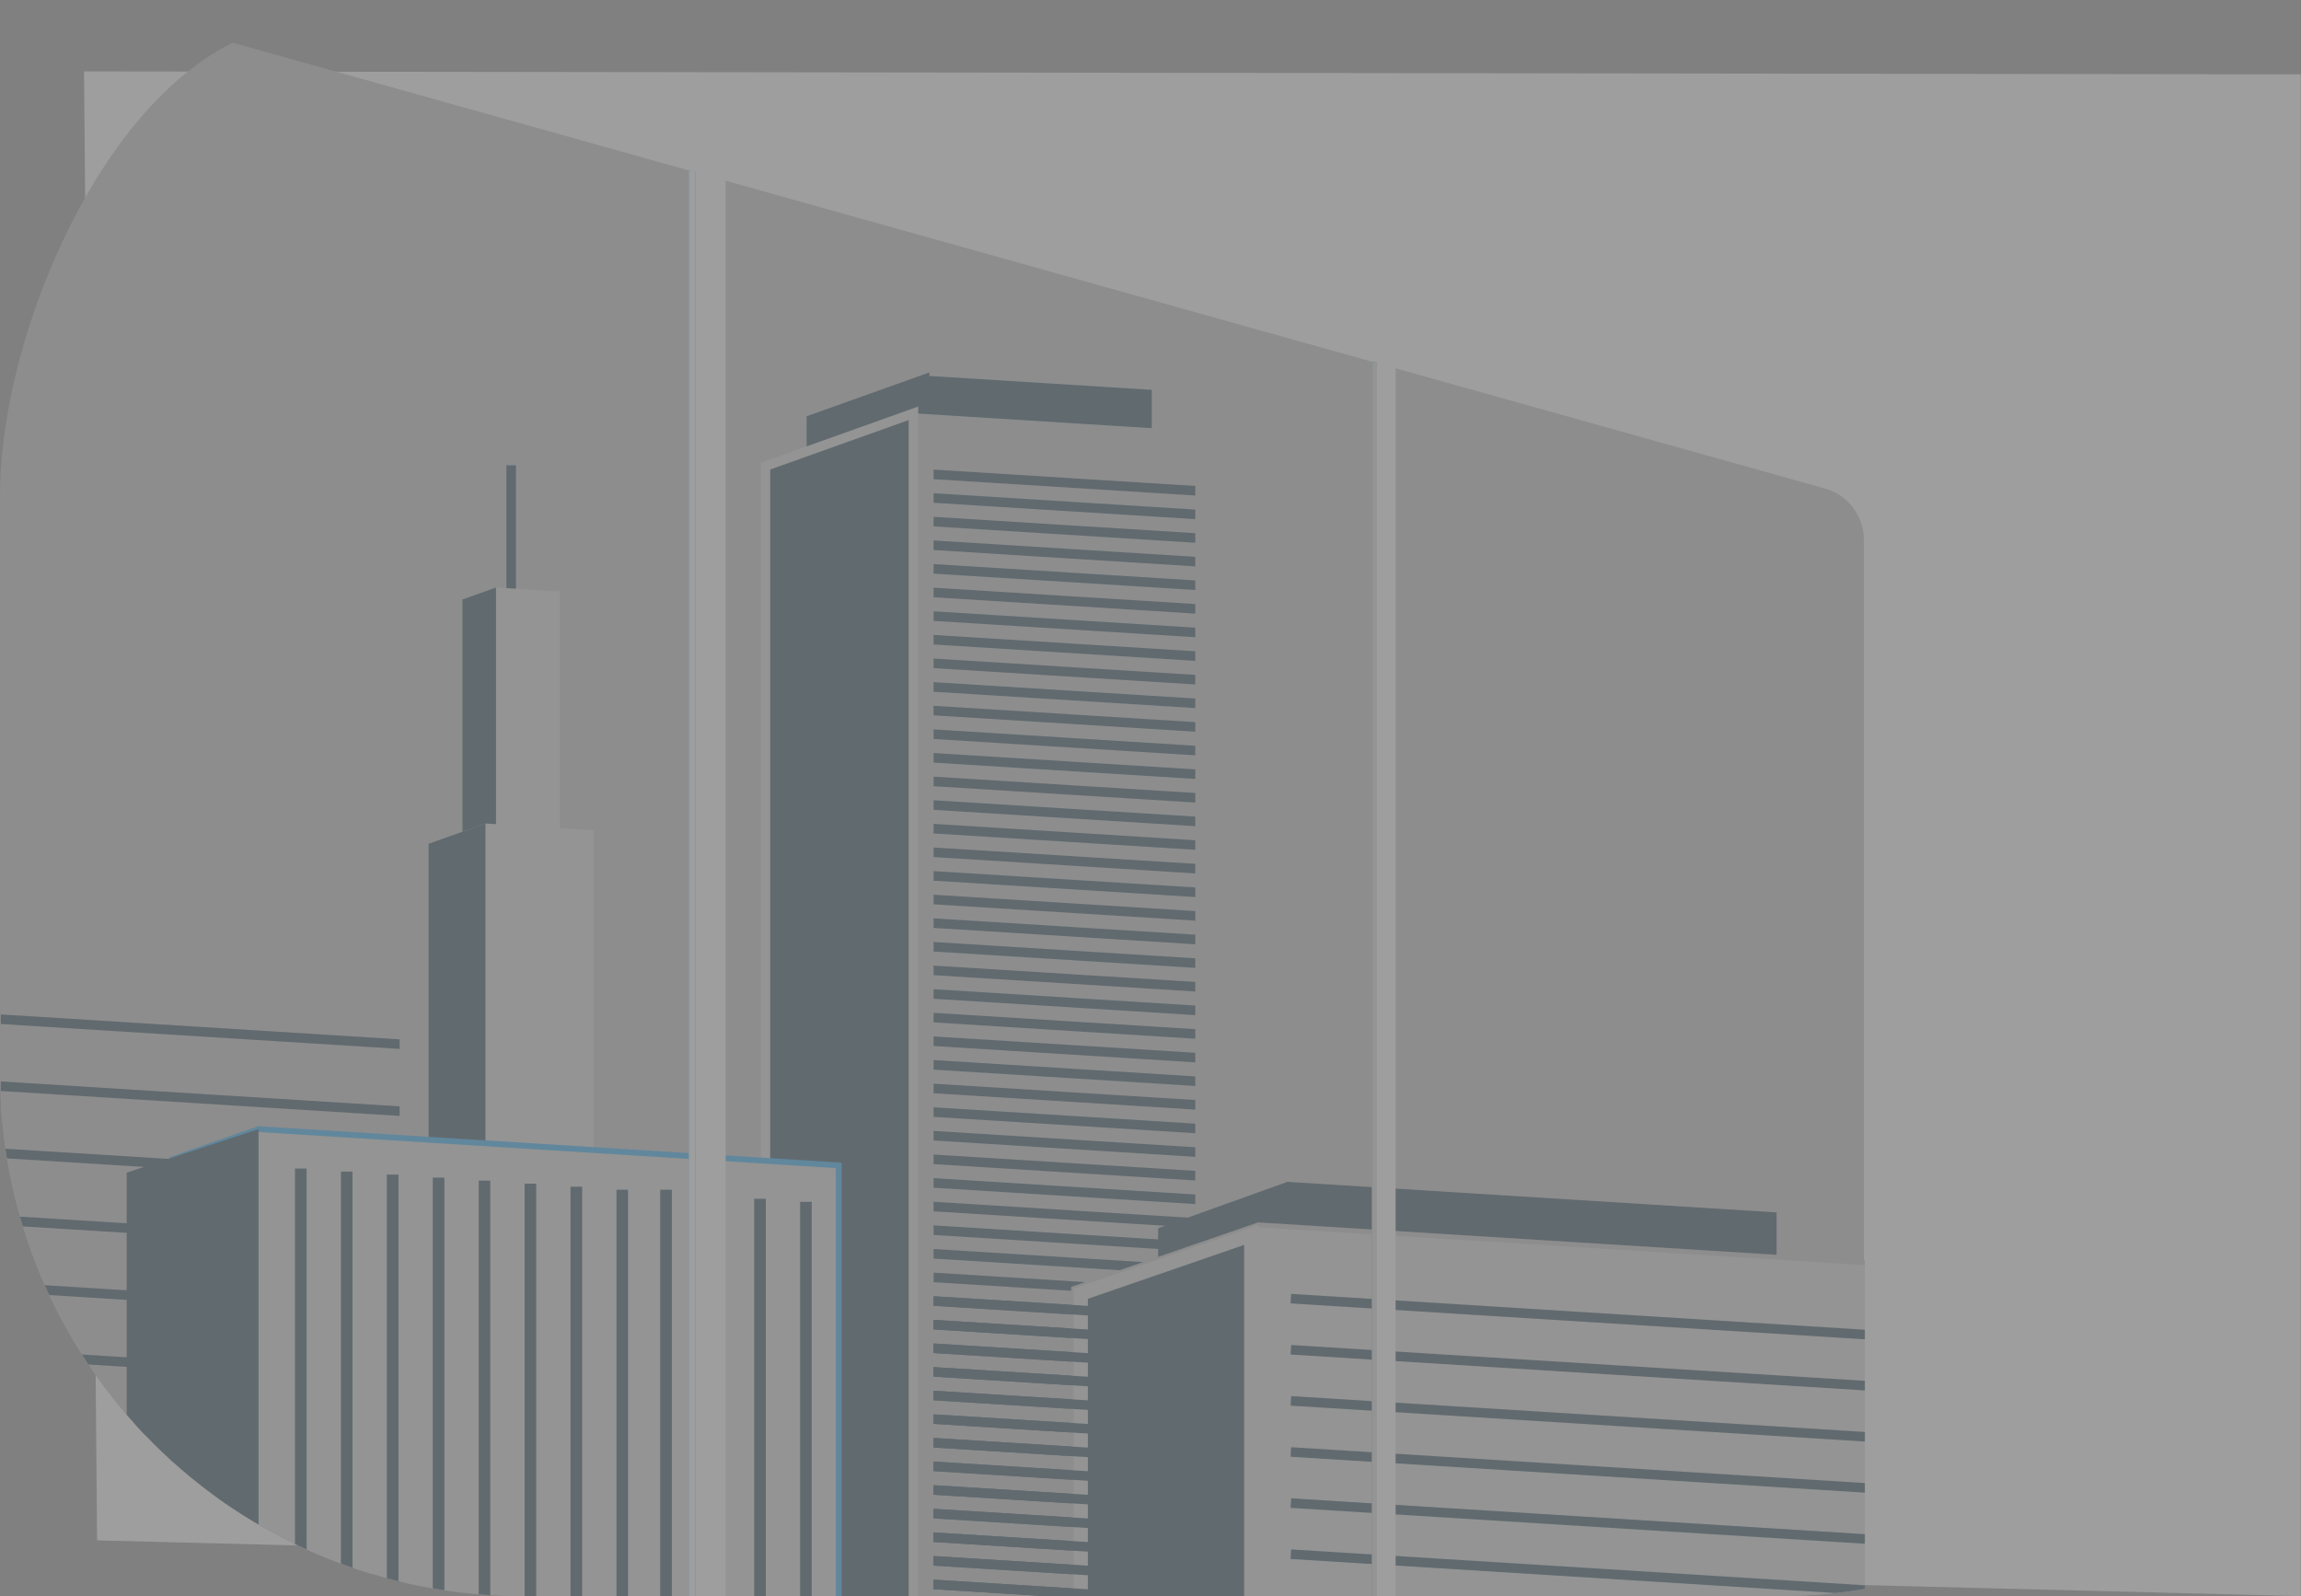 <svg xmlns="http://www.w3.org/2000/svg" width="665.01" height="461.297">
    <rect width="100%" height="100%" fill="#808080" stroke="none"/>
    <defs>
        <clipPath id="clip-path">
            <path id="Trazado_4010" data-name="Trazado 4010" class="cls-1" d="M151 0h166a151 151 0 0 1 151 151v363a151 151 0 0 1-151 151H151c-43 .591-110.852-26.121-131.57-66.458s-9.908-31.164-9.908-58.351L14.016 151C14.016 67.6 67.6 0 151 0z" transform="rotate(90 332.5 332.5)"/>
        </clipPath>
        <clipPath id="clip-path-2">
            <path id="Trazado_4005" data-name="Trazado 4005" class="cls-1" d="M352.785 401.3v-513.873L879.161 34.812A16.919 16.919 0 0 1 891.518 51.1v308.75z" transform="translate(-352.785 112.573)"/>
        </clipPath>
        <clipPath id="clip-path-3">
            <path id="Rectángulo_3004" data-name="Rectángulo 3004" class="cls-1" d="M0 0h213.556v265.609H0z"/>
        </clipPath>
        <clipPath id="clip-path-4">
            <path id="Rectángulo_3005" data-name="Rectángulo 3005" class="cls-1" d="M0 0h75.643v400.548H0z"/>
        </clipPath>
        <clipPath id="clip-path-5">
            <path id="Trazado_4003" data-name="Trazado 4003" class="cls-1" d="M349.95 1101.51v-185.6l53.441-18.44 176.268 11.017v193.023z" transform="translate(-349.95 -897.474)"/>
        </clipPath>
        <style>
            .cls-1,.cls-16,.cls-9{fill:none}.cls-3{fill:#fff}.cls-5{fill:#b6b7b7}.cls-10,.cls-11{fill:#00273b}.cls-11,.cls-16,.cls-9{stroke:#00273b;stroke-miterlimit:10}.cls-9{stroke-width:2.761px}.cls-11{stroke-width:1.38px}.cls-13{clip-path:url(#clip-path-4)}.cls-14{fill:#d3d4d3}.cls-16{stroke-width:3.353px}.cls-20{fill:#009efb}
        </style>
    </defs>
    <g id="Grupo_5925" data-name="Grupo 5925" transform="translate(-73.99 -306.703)">
        <g id="Grupo_5924" data-name="Grupo 5924" transform="translate(74 300)" style="opacity:.24">
            <path id="Trazado_4009" data-name="Trazado 4009" class="cls-3" d="m20 640.658 424.541-3.783L460.662 0H20.85z" transform="rotate(90 328.796 336.134)"/>
            <g id="Grupo_5923" data-name="Grupo 5923">
                <g id="Enmascarar_grupo_134" data-name="Enmascarar grupo 134" style="clip-path:url(#clip-path)">
                    <g id="Grupo_5921" data-name="Grupo 5921" transform="translate(-.065 -.012)">
                        <path id="Trazado_3988" data-name="Trazado 3988" class="cls-5" d="M353.568 401.883v-513.868L881.029 35.7A15.434 15.434 0 0 1 892.3 50.566v309.876z" transform="translate(-353.568 112.195)"/>
                        <g id="Grupo_5920" data-name="Grupo 5920" transform="translate(.28)">
                            <g id="Grupo_5919" data-name="Grupo 5919" style="clip-path:url(#clip-path-2)">
                                <g id="Grupo_5918" data-name="Grupo 5918" transform="translate(-185.895 115.326)">
                                    <g id="Grupo_5900" data-name="Grupo 5900" transform="translate(0 151.498)">
                                        <g id="Grupo_5899" data-name="Grupo 5899">
                                            <g id="Grupo_5895" data-name="Grupo 5895">
                                                <path id="Trazado_3989" data-name="Trazado 3989" class="cls-5" d="M1538.627 902.116V658.791l70.063-24.175 231.1 14.443v253.057z" transform="translate(-1538.627 -634.616)"/>
                                            </g>
                                            <path id="Trazado_3990" data-name="Trazado 3990" d="M2185.764 902.116V658.791l70.063-24.175v267.5z" transform="translate(-2185.764 -634.616)" style="stroke-width:3.172px;stroke-miterlimit:10;stroke:#00273b;fill:#00273b"/>
                                            <g id="Grupo_5898" data-name="Grupo 5898" transform="translate(87.603 14.443)">
                                                <g id="Grupo_5897" data-name="Grupo 5897" style="clip-path:url(#clip-path-3)">
                                                    <g id="Grupo_5896" data-name="Grupo 5896" transform="translate(-5.245 13.533)">
                                                        <path id="Línea_32" data-name="Línea 32" class="cls-9" d="M231.095 14.443 0 0"/>
                                                        <path id="Línea_33" data-name="Línea 33" class="cls-9" transform="translate(0 19.365)" d="M231.095 14.443 0 0"/>
                                                        <path id="Línea_34" data-name="Línea 34" class="cls-9" transform="translate(0 38.731)" d="M231.095 14.443 0 0"/>
                                                        <path id="Línea_35" data-name="Línea 35" class="cls-9" transform="translate(0 58.096)" d="M231.095 14.443 0 0"/>
                                                        <path id="Línea_36" data-name="Línea 36" class="cls-9" transform="translate(0 77.461)" d="M231.095 14.443 0 0"/>
                                                        <path id="Línea_37" data-name="Línea 37" class="cls-9" transform="translate(0 96.826)" d="M231.095 14.443 0 0"/>
                                                        <path id="Línea_38" data-name="Línea 38" class="cls-9" transform="translate(0 116.192)" d="M231.095 14.443 0 0"/>
                                                        <path id="Línea_39" data-name="Línea 39" class="cls-9" transform="translate(0 135.557)" d="M231.095 14.443 0 0"/>
                                                        <path id="Línea_40" data-name="Línea 40" class="cls-9" transform="translate(0 154.922)" d="M231.095 14.443 0 0"/>
                                                        <path id="Línea_41" data-name="Línea 41" class="cls-9" transform="translate(0 174.287)" d="M231.095 14.443 0 0"/>
                                                        <path id="Línea_42" data-name="Línea 42" class="cls-9" transform="translate(0 193.653)" d="M231.095 14.443 0 0"/>
                                                        <path id="Línea_43" data-name="Línea 43" class="cls-9" transform="translate(0 213.018)" d="M231.095 14.443 0 0"/>
                                                        <path id="Línea_44" data-name="Línea 44" class="cls-9" transform="translate(0 232.383)" d="M231.095 14.443 0 0"/>
                                                        <path id="Línea_45" data-name="Línea 45" class="cls-9" transform="translate(0 251.749)" d="M231.095 14.443 0 0"/>
                                                    </g>
                                                </g>
                                            </g>
                                        </g>
                                    </g>
                                    <g id="Grupo_5904" data-name="Grupo 5904" transform="translate(406.9)">
                                        <path id="Trazado_3991" data-name="Trazado 3991" class="cls-10" d="M1028.948 365.483V214.436l-64.966-4.06-34.107 12.181v322.4h99.074z" transform="translate(-917.301 -210.376)"/>
                                        <path id="Trazado_3992" data-name="Trazado 3992" class="cls-11" d="M1111.8 291.474v-68.917l34.107-12.181v81.1z" transform="translate(-1099.226 -210.376)"/>
                                        <path id="Trazado_3993" data-name="Trazado 3993" class="cls-5" d="M1018.885 435.184V245.8l-81.456-5.091-42.764 15.273V660.2h124.22z" transform="translate(-894.666 -229.877)"/>
                                        <path id="Trazado_3994" data-name="Trazado 3994" d="M1122.765 660.2V255.981l42.764-15.273V660.2z" transform="translate(-1122.765 -229.876)" style="stroke:#d3d4d3;stroke-width:2.761px;stroke-miterlimit:10;fill:#00273b"/>
                                        <g id="Grupo_5903" data-name="Grupo 5903" transform="translate(48.577 22.379)">
                                            <g id="Grupo_5902" data-name="Grupo 5902" class="cls-13">
                                                <g id="Grupo_5901" data-name="Grupo 5901" transform="translate(-4.167 5.848)">
                                                    <path id="Línea_46" data-name="Línea 46" class="cls-9" d="M81.455 5.091 0 0"/>
                                                    <path id="Línea_47" data-name="Línea 47" class="cls-9" transform="translate(0 6.826)" d="M81.455 5.091 0 0"/>
                                                    <path id="Línea_48" data-name="Línea 48" class="cls-9" transform="translate(0 13.652)" d="M81.455 5.091 0 0"/>
                                                    <path id="Línea_49" data-name="Línea 49" class="cls-9" transform="translate(0 20.477)" d="M81.455 5.091 0 0"/>
                                                    <path id="Línea_50" data-name="Línea 50" class="cls-9" transform="translate(0 27.303)" d="M81.455 5.091 0 0"/>
                                                    <path id="Línea_51" data-name="Línea 51" class="cls-9" transform="translate(0 34.129)" d="M81.455 5.091 0 0"/>
                                                    <path id="Línea_52" data-name="Línea 52" class="cls-9" transform="translate(0 40.955)" d="M81.455 5.091 0 0"/>
                                                    <path id="Línea_53" data-name="Línea 53" class="cls-9" transform="translate(0 47.781)" d="M81.455 5.091 0 0"/>
                                                    <path id="Línea_54" data-name="Línea 54" class="cls-9" transform="translate(0 54.606)" d="M81.455 5.091 0 0"/>
                                                    <path id="Línea_55" data-name="Línea 55" class="cls-9" transform="translate(0 61.432)" d="M81.455 5.091 0 0"/>
                                                    <path id="Línea_56" data-name="Línea 56" class="cls-9" transform="translate(0 68.258)" d="M81.455 5.091 0 0"/>
                                                    <path id="Línea_57" data-name="Línea 57" class="cls-9" transform="translate(0 75.084)" d="M81.455 5.091 0 0"/>
                                                    <path id="Línea_58" data-name="Línea 58" class="cls-9" transform="translate(0 81.91)" d="M81.455 5.091 0 0"/>
                                                    <path id="Línea_59" data-name="Línea 59" class="cls-9" transform="translate(0 88.735)" d="M81.455 5.091 0 0"/>
                                                    <path id="Línea_60" data-name="Línea 60" class="cls-9" transform="translate(0 95.561)" d="M81.455 5.091 0 0"/>
                                                    <path id="Línea_61" data-name="Línea 61" class="cls-9" transform="translate(0 102.387)" d="M81.455 5.091 0 0"/>
                                                    <path id="Línea_62" data-name="Línea 62" class="cls-9" transform="translate(0 109.213)" d="M81.455 5.091 0 0"/>
                                                    <path id="Línea_63" data-name="Línea 63" class="cls-9" transform="translate(0 116.039)" d="M81.455 5.091 0 0"/>
                                                    <path id="Línea_64" data-name="Línea 64" class="cls-9" transform="translate(0 122.864)" d="M81.455 5.091 0 0"/>
                                                    <path id="Línea_65" data-name="Línea 65" class="cls-9" transform="translate(0 129.69)" d="M81.455 5.091 0 0"/>
                                                    <path id="Línea_66" data-name="Línea 66" class="cls-9" transform="translate(0 136.516)" d="M81.455 5.091 0 0"/>
                                                    <path id="Línea_67" data-name="Línea 67" class="cls-9" transform="translate(0 143.342)" d="M81.455 5.091 0 0"/>
                                                    <path id="Línea_68" data-name="Línea 68" class="cls-9" transform="translate(0 150.168)" d="M81.455 5.091 0 0"/>
                                                    <path id="Línea_69" data-name="Línea 69" class="cls-9" transform="translate(0 156.993)" d="M81.455 5.091 0 0"/>
                                                    <path id="Línea_70" data-name="Línea 70" class="cls-9" transform="translate(0 163.819)" d="M81.455 5.091 0 0"/>
                                                    <path id="Línea_71" data-name="Línea 71" class="cls-9" transform="translate(0 170.645)" d="M81.455 5.091 0 0"/>
                                                    <path id="Línea_72" data-name="Línea 72" class="cls-9" transform="translate(0 177.471)" d="M81.455 5.091 0 0"/>
                                                    <path id="Línea_73" data-name="Línea 73" class="cls-9" transform="translate(0 184.297)" d="M81.455 5.091 0 0"/>
                                                    <path id="Línea_74" data-name="Línea 74" class="cls-9" transform="translate(0 191.122)" d="M81.455 5.091 0 0"/>
                                                    <path id="Línea_75" data-name="Línea 75" class="cls-9" transform="translate(0 197.948)" d="M81.455 5.091 0 0"/>
                                                    <path id="Línea_76" data-name="Línea 76" class="cls-9" transform="translate(0 204.774)" d="M81.455 5.091 0 0"/>
                                                    <path id="Línea_77" data-name="Línea 77" class="cls-9" transform="translate(0 211.6)" d="M81.455 5.091 0 0"/>
                                                    <path id="Línea_78" data-name="Línea 78" class="cls-9" transform="translate(0 218.425)" d="M81.455 5.091 0 0"/>
                                                    <path id="Línea_79" data-name="Línea 79" class="cls-9" transform="translate(0 225.251)" d="M81.455 5.091 0 0"/>
                                                    <path id="Línea_80" data-name="Línea 80" class="cls-9" transform="translate(0 232.077)" d="M81.455 5.091 0 0"/>
                                                    <path id="Línea_81" data-name="Línea 81" class="cls-9" transform="translate(0 238.903)" d="M81.455 5.091 0 0"/>
                                                    <path id="Línea_82" data-name="Línea 82" class="cls-9" transform="translate(0 245.729)" d="M81.455 5.091 0 0"/>
                                                    <path id="Línea_83" data-name="Línea 83" class="cls-9" transform="translate(0 252.554)" d="M81.455 5.091 0 0"/>
                                                    <path id="Línea_84" data-name="Línea 84" class="cls-9" transform="translate(0 259.38)" d="M81.455 5.091 0 0"/>
                                                    <path id="Línea_85" data-name="Línea 85" class="cls-9" transform="translate(0 266.206)" d="M81.455 5.091 0 0"/>
                                                    <path id="Línea_86" data-name="Línea 86" class="cls-9" transform="translate(0 273.032)" d="M81.455 5.091 0 0"/>
                                                    <path id="Línea_87" data-name="Línea 87" class="cls-9" transform="translate(0 279.858)" d="M81.455 5.091 0 0"/>
                                                    <path id="Línea_88" data-name="Línea 88" class="cls-9" transform="translate(0 286.683)" d="M81.455 5.091 0 0"/>
                                                    <path id="Línea_89" data-name="Línea 89" class="cls-9" transform="translate(0 293.509)" d="M81.455 5.091 0 0"/>
                                                    <path id="Línea_90" data-name="Línea 90" class="cls-9" transform="translate(0 300.335)" d="M81.455 5.091 0 0"/>
                                                    <path id="Línea_91" data-name="Línea 91" class="cls-9" transform="translate(0 307.161)" d="M81.455 5.091 0 0"/>
                                                    <path id="Línea_92" data-name="Línea 92" class="cls-9" transform="translate(0 313.987)" d="M81.455 5.091 0 0"/>
                                                    <path id="Línea_93" data-name="Línea 93" class="cls-9" transform="translate(0 320.812)" d="M81.455 5.091 0 0"/>
                                                    <path id="Línea_94" data-name="Línea 94" class="cls-9" transform="translate(0 327.638)" d="M81.455 5.091 0 0"/>
                                                    <path id="Línea_95" data-name="Línea 95" class="cls-9" transform="translate(0 334.464)" d="M81.455 5.091 0 0"/>
                                                    <path id="Línea_96" data-name="Línea 96" class="cls-9" transform="translate(0 341.29)" d="M81.455 5.091 0 0"/>
                                                    <path id="Línea_97" data-name="Línea 97" class="cls-9" transform="translate(0 348.116)" d="M81.455 5.091 0 0"/>
                                                    <path id="Línea_98" data-name="Línea 98" class="cls-9" transform="translate(0 354.941)" d="M81.455 5.091 0 0"/>
                                                    <path id="Línea_99" data-name="Línea 99" class="cls-9" transform="translate(0 361.767)" d="M81.455 5.091 0 0"/>
                                                    <path id="Línea_100" data-name="Línea 100" class="cls-9" transform="translate(0 368.593)" d="M81.455 5.091 0 0"/>
                                                    <path id="Línea_101" data-name="Línea 101" class="cls-9" transform="translate(0 375.419)" d="M81.455 5.091 0 0"/>
                                                    <path id="Línea_102" data-name="Línea 102" class="cls-9" transform="translate(0 382.245)" d="M81.455 5.091 0 0"/>
                                                    <path id="Línea_103" data-name="Línea 103" class="cls-9" transform="translate(0 389.07)" d="M81.455 5.091 0 0"/>
                                                </g>
                                            </g>
                                        </g>
                                    </g>
                                    <g id="Grupo_5905" data-name="Grupo 5905" transform="translate(309.529 25.862)">
                                        <path id="Línea_104" data-name="Línea 104" class="cls-9" transform="translate(23.873)" d="M0 36.117V0"/>
                                        <path id="Trazado_3995" data-name="Trazado 3995" class="cls-14" d="M1437.065 425.79v-42.947l-18.471-1.154-9.7 3.463v91.665h28.169z" transform="translate(-1399.108 -346.374)"/>
                                        <path id="Trazado_3996" data-name="Trazado 3996" class="cls-10" d="M1460.622 462.235v-77.082l9.7-3.463v80.546z" transform="translate(-1450.834 -346.374)"/>
                                        <path id="Trazado_3997" data-name="Trazado 3997" class="cls-14" d="M1429.231 647.42v-72.792l-31.309-1.957-16.437 5.87V733.91h47.746z" transform="translate(-1381.486 -469.155)"/>
                                        <path id="Trazado_3998" data-name="Trazado 3998" class="cls-10" d="M1469.16 757.665V578.541l16.437-5.87v184.994z" transform="translate(-1469.16 -469.155)"/>
                                    </g>
                                    <g id="Grupo_5907" data-name="Grupo 5907" transform="translate(222.291 217.705)">
                                        <path id="Trazado_3999" data-name="Trazado 3999" d="M1375.945 1129.416V830.5l-167.687-10.48-25.036 8.786v300.614z" transform="translate(-1170.161 -820.016)" style="stroke:#009efb;stroke-width:1.676px;fill:#d3d4d3;stroke-miterlimit:10"/>
                                        <path id="Trazado_4000" data-name="Trazado 4000" class="cls-10" d="M1690.894 820.016v309.4l-38.1 3.794V832.6z" transform="translate(-1652.797 -820.016)"/>
                                        <g id="Grupo_5906" data-name="Grupo 5906" transform="translate(50.319 11.399)">
                                            <path id="Línea_105" data-name="Línea 105" class="cls-16" transform="translate(145.975 9.618)" d="M0 0v288.383"/>
                                            <path id="Línea_106" data-name="Línea 106" class="cls-16" transform="translate(132.705 8.744)" d="M0 0v289.257"/>
                                            <path id="Línea_107" data-name="Línea 107" class="cls-16" transform="translate(119.434 7.87)" d="M0 0v290.131"/>
                                            <path id="Línea_108" data-name="Línea 108" class="cls-16" transform="translate(92.893 6.121)" d="M0 0v291.88"/>
                                            <path id="Línea_109" data-name="Línea 109" class="cls-16" transform="translate(105.548 6.121)" d="M0 0v291.88"/>
                                            <path id="Línea_110" data-name="Línea 110" class="cls-16" transform="translate(79.623 5.246)" d="M0 0v292.755"/>
                                            <path id="Línea_111" data-name="Línea 111" class="cls-16" transform="translate(66.352 4.372)" d="M0 0v293.629"/>
                                            <path id="Línea_112" data-name="Línea 112" class="cls-16" transform="translate(53.082 3.498)" d="M0 0v294.503"/>
                                            <path id="Línea_113" data-name="Línea 113" class="cls-16" transform="translate(39.811 2.623)" d="M0 0v295.378"/>
                                            <path id="Línea_114" data-name="Línea 114" class="cls-16" transform="translate(26.541 1.749)" d="M0 0v296.252"/>
                                            <path id="Línea_115" data-name="Línea 115" class="cls-16" transform="translate(13.27 .874)" d="M0 0v297.127"/>
                                            <path id="Línea_116" data-name="Línea 116" class="cls-16" d="M0 0v298.001"/>
                                        </g>
                                    </g>
                                    <g id="Grupo_5917" data-name="Grupo 5917" transform="translate(455.477 22.379)">
                                        <g id="Grupo_5916" data-name="Grupo 5916">
                                            <g id="Grupo_5915" data-name="Grupo 5915">
                                                <path id="Trazado_4001" data-name="Trazado 4001" class="cls-11" d="m603.495 873.441-140.586-8.787-36.768 13.2v178.585h177.354z" transform="translate(-360.539 -653.388)"/>
                                                <g id="Grupo_5908" data-name="Grupo 5908" transform="translate(40.455 222.987)">
                                                    <path id="Trazado_4002" data-name="Trazado 4002" d="M349.95 1101.51v-185.6l53.441-18.44 176.268 11.017v193.023z" transform="translate(-349.95 -897.474)" style="stroke:#b6b7b7;fill:#d3d4d3;stroke-width:1.38px;stroke-miterlimit:10"/>
                                                </g>
                                                <g id="Grupo_5911" data-name="Grupo 5911" transform="translate(40.455 222.987)">
                                                    <g id="Grupo_5910" data-name="Grupo 5910" style="clip-path:url(#clip-path-5)">
                                                        <g id="Grupo_5909" data-name="Grupo 5909" transform="translate(62.818 21.339)">
                                                            <path id="Línea_117" data-name="Línea 117" class="cls-9" d="M176.268 11.017 0 0"/>
                                                            <path id="Línea_118" data-name="Línea 118" class="cls-9" transform="translate(0 14.771)" d="M176.268 11.017 0 0"/>
                                                            <path id="Línea_119" data-name="Línea 119" class="cls-9" transform="translate(0 29.542)" d="M176.268 11.017 0 0"/>
                                                            <path id="Línea_120" data-name="Línea 120" class="cls-9" transform="translate(0 44.313)" d="M176.268 11.017 0 0"/>
                                                            <path id="Línea_121" data-name="Línea 121" class="cls-9" transform="translate(0 59.083)" d="M176.268 11.017 0 0"/>
                                                            <path id="Línea_122" data-name="Línea 122" class="cls-9" transform="translate(0 73.854)" d="M176.268 11.017 0 0"/>
                                                            <path id="Línea_123" data-name="Línea 123" class="cls-9" transform="translate(0 88.625)" d="M176.268 11.017 0 0"/>
                                                            <path id="Línea_124" data-name="Línea 124" class="cls-9" transform="translate(0 103.396)" d="M176.268 11.017 0 0"/>
                                                            <path id="Línea_125" data-name="Línea 125" class="cls-9" transform="translate(0 118.167)" d="M176.268 11.017 0 0"/>
                                                            <path id="Línea_126" data-name="Línea 126" class="cls-9" transform="translate(0 132.938)" d="M176.268 11.017 0 0"/>
                                                            <path id="Línea_127" data-name="Línea 127" class="cls-9" transform="translate(0 147.709)" d="M176.268 11.017 0 0"/>
                                                            <path id="Línea_128" data-name="Línea 128" class="cls-9" transform="translate(0 162.48)" d="M176.268 11.017 0 0"/>
                                                            <path id="Línea_129" data-name="Línea 129" class="cls-9" transform="translate(0 177.25)" d="M176.268 11.017 0 0"/>
                                                            <path id="Línea_130" data-name="Línea 130" class="cls-9" transform="translate(0 192.021)" d="M176.268 11.017 0 0"/>
                                                        </g>
                                                    </g>
                                                </g>
                                                <g id="Trazado_4004" data-name="Trazado 4004" style="stroke-miterlimit:10;fill:#00273b">
                                                    <path d="M894.924 1099.44h-49.3V917.39l49.3-17.011v199.06z" style="stroke:none" transform="translate(-803.099 -674.487)"/>
                                                    <path d="M892.853 1097.37V903.283l-45.158 15.582v178.503h45.158m4.141 4.141h-53.44V915.914l53.44-18.44v204.036z" style="fill:#d3d4d3;stroke:none" transform="translate(-803.099 -674.487)"/>
                                                </g>
                                                <g id="Grupo_5914" data-name="Grupo 5914">
                                                    <g id="Grupo_5913" data-name="Grupo 5913" class="cls-13">
                                                        <g id="Grupo_5912" data-name="Grupo 5912" transform="translate(-4.167 244.751)">
                                                            <path id="Línea_131" data-name="Línea 131" class="cls-9" d="M81.455 5.091 0 0"/>
                                                            <path id="Línea_132" data-name="Línea 132" class="cls-9" transform="translate(0 6.826)" d="M81.455 5.091 0 0"/>
                                                            <path id="Línea_133" data-name="Línea 133" class="cls-9" transform="translate(0 13.652)" d="M81.455 5.091 0 0"/>
                                                            <path id="Línea_134" data-name="Línea 134" class="cls-9" transform="translate(0 20.477)" d="M81.455 5.091 0 0"/>
                                                            <path id="Línea_135" data-name="Línea 135" class="cls-9" transform="translate(0 27.303)" d="M81.455 5.091 0 0"/>
                                                            <path id="Línea_136" data-name="Línea 136" class="cls-9" transform="translate(0 34.129)" d="M81.455 5.091 0 0"/>
                                                            <path id="Línea_137" data-name="Línea 137" class="cls-9" transform="translate(0 40.955)" d="M81.455 5.091 0 0"/>
                                                            <path id="Línea_138" data-name="Línea 138" class="cls-9" transform="translate(0 47.781)" d="M81.455 5.091 0 0"/>
                                                            <path id="Línea_139" data-name="Línea 139" class="cls-9" transform="translate(0 54.606)" d="M81.455 5.091 0 0"/>
                                                            <path id="Línea_140" data-name="Línea 140" class="cls-9" transform="translate(0 61.432)" d="M81.455 5.091 0 0"/>
                                                            <path id="Línea_141" data-name="Línea 141" class="cls-9" transform="translate(0 68.258)" d="M81.455 5.091 0 0"/>
                                                            <path id="Línea_142" data-name="Línea 142" class="cls-9" transform="translate(0 75.084)" d="M81.455 5.091 0 0"/>
                                                            <path id="Línea_143" data-name="Línea 143" class="cls-9" transform="translate(0 81.91)" d="M81.455 5.091 0 0"/>
                                                            <path id="Línea_144" data-name="Línea 144" class="cls-9" transform="translate(0 88.735)" d="M81.455 5.091 0 0"/>
                                                            <path id="Línea_145" data-name="Línea 145" class="cls-9" transform="translate(0 95.561)" d="M81.455 5.091 0 0"/>
                                                            <path id="Línea_146" data-name="Línea 146" class="cls-9" transform="translate(0 102.387)" d="M81.455 5.091 0 0"/>
                                                            <path id="Línea_147" data-name="Línea 147" class="cls-9" transform="translate(0 109.213)" d="M81.455 5.091 0 0"/>
                                                            <path id="Línea_148" data-name="Línea 148" class="cls-9" transform="translate(0 116.039)" d="M81.455 5.091 0 0"/>
                                                            <path id="Línea_149" data-name="Línea 149" class="cls-9" transform="translate(0 122.864)" d="M81.455 5.091 0 0"/>
                                                            <path id="Línea_150" data-name="Línea 150" class="cls-9" transform="translate(0 129.69)" d="M81.455 5.091 0 0"/>
                                                            <path id="Línea_151" data-name="Línea 151" class="cls-9" transform="translate(0 136.516)" d="M81.455 5.091 0 0"/>
                                                            <path id="Línea_152" data-name="Línea 152" class="cls-9" transform="translate(0 143.342)" d="M81.455 5.091 0 0"/>
                                                            <path id="Línea_153" data-name="Línea 153" class="cls-9" transform="translate(0 150.168)" d="M81.455 5.091 0 0"/>
                                                        </g>
                                                    </g>
                                                </g>
                                            </g>
                                        </g>
                                    </g>
                                </g>
                            </g>
                        </g>
                        <path id="Trazado_4006" data-name="Trazado 4006" class="cls-20" d="m352.785 1248.949 533.687-38.773h5.046v.068l-538.733 41.441z" transform="translate(-352.505 -737.816)"/>
                        <path id="Trazado_4007" data-name="Trazado 4007" d="m352.785 1248.949 533.687-38.773h5.046v.068l-538.733 41.441z" transform="translate(-352.505 -737.816)" style="opacity:.5;fill:#fff"/>
                        <path id="Rectángulo_3007" data-name="Rectángulo 3007" class="cls-20" transform="translate(396.561 111.374)" d="M0 0h1.421v371.902H0z"/>
                        <path id="Rectángulo_3008" data-name="Rectángulo 3008" class="cls-14" transform="translate(396.561 111.374)" d="M0 0h1.421v371.902H0z"/>
                        <path id="Rectángulo_3009" data-name="Rectángulo 3009" class="cls-3" transform="translate(397.982 110.074)" d="M0 0h5.417v377.027H0z"/>
                        <path id="Rectángulo_3010" data-name="Rectángulo 3010" class="cls-3" transform="translate(201.04 38.296)" d="M0 0h8.726v469.113H0z"/>
                        <path id="Rectángulo_3011" data-name="Rectángulo 3011" class="cls-20" transform="translate(199.138 56.211)" d="M0 0h1.902v442.206H0z"/>
                        <path id="Trazado_4008" data-name="Trazado 4008" d="M1.9 0H0v442.206h1.9z" transform="translate(199.138 56.211)" style="opacity:.999;fill:#fff"/>
                    </g>
                </g>
            </g>
        </g>
    </g>
</svg>
